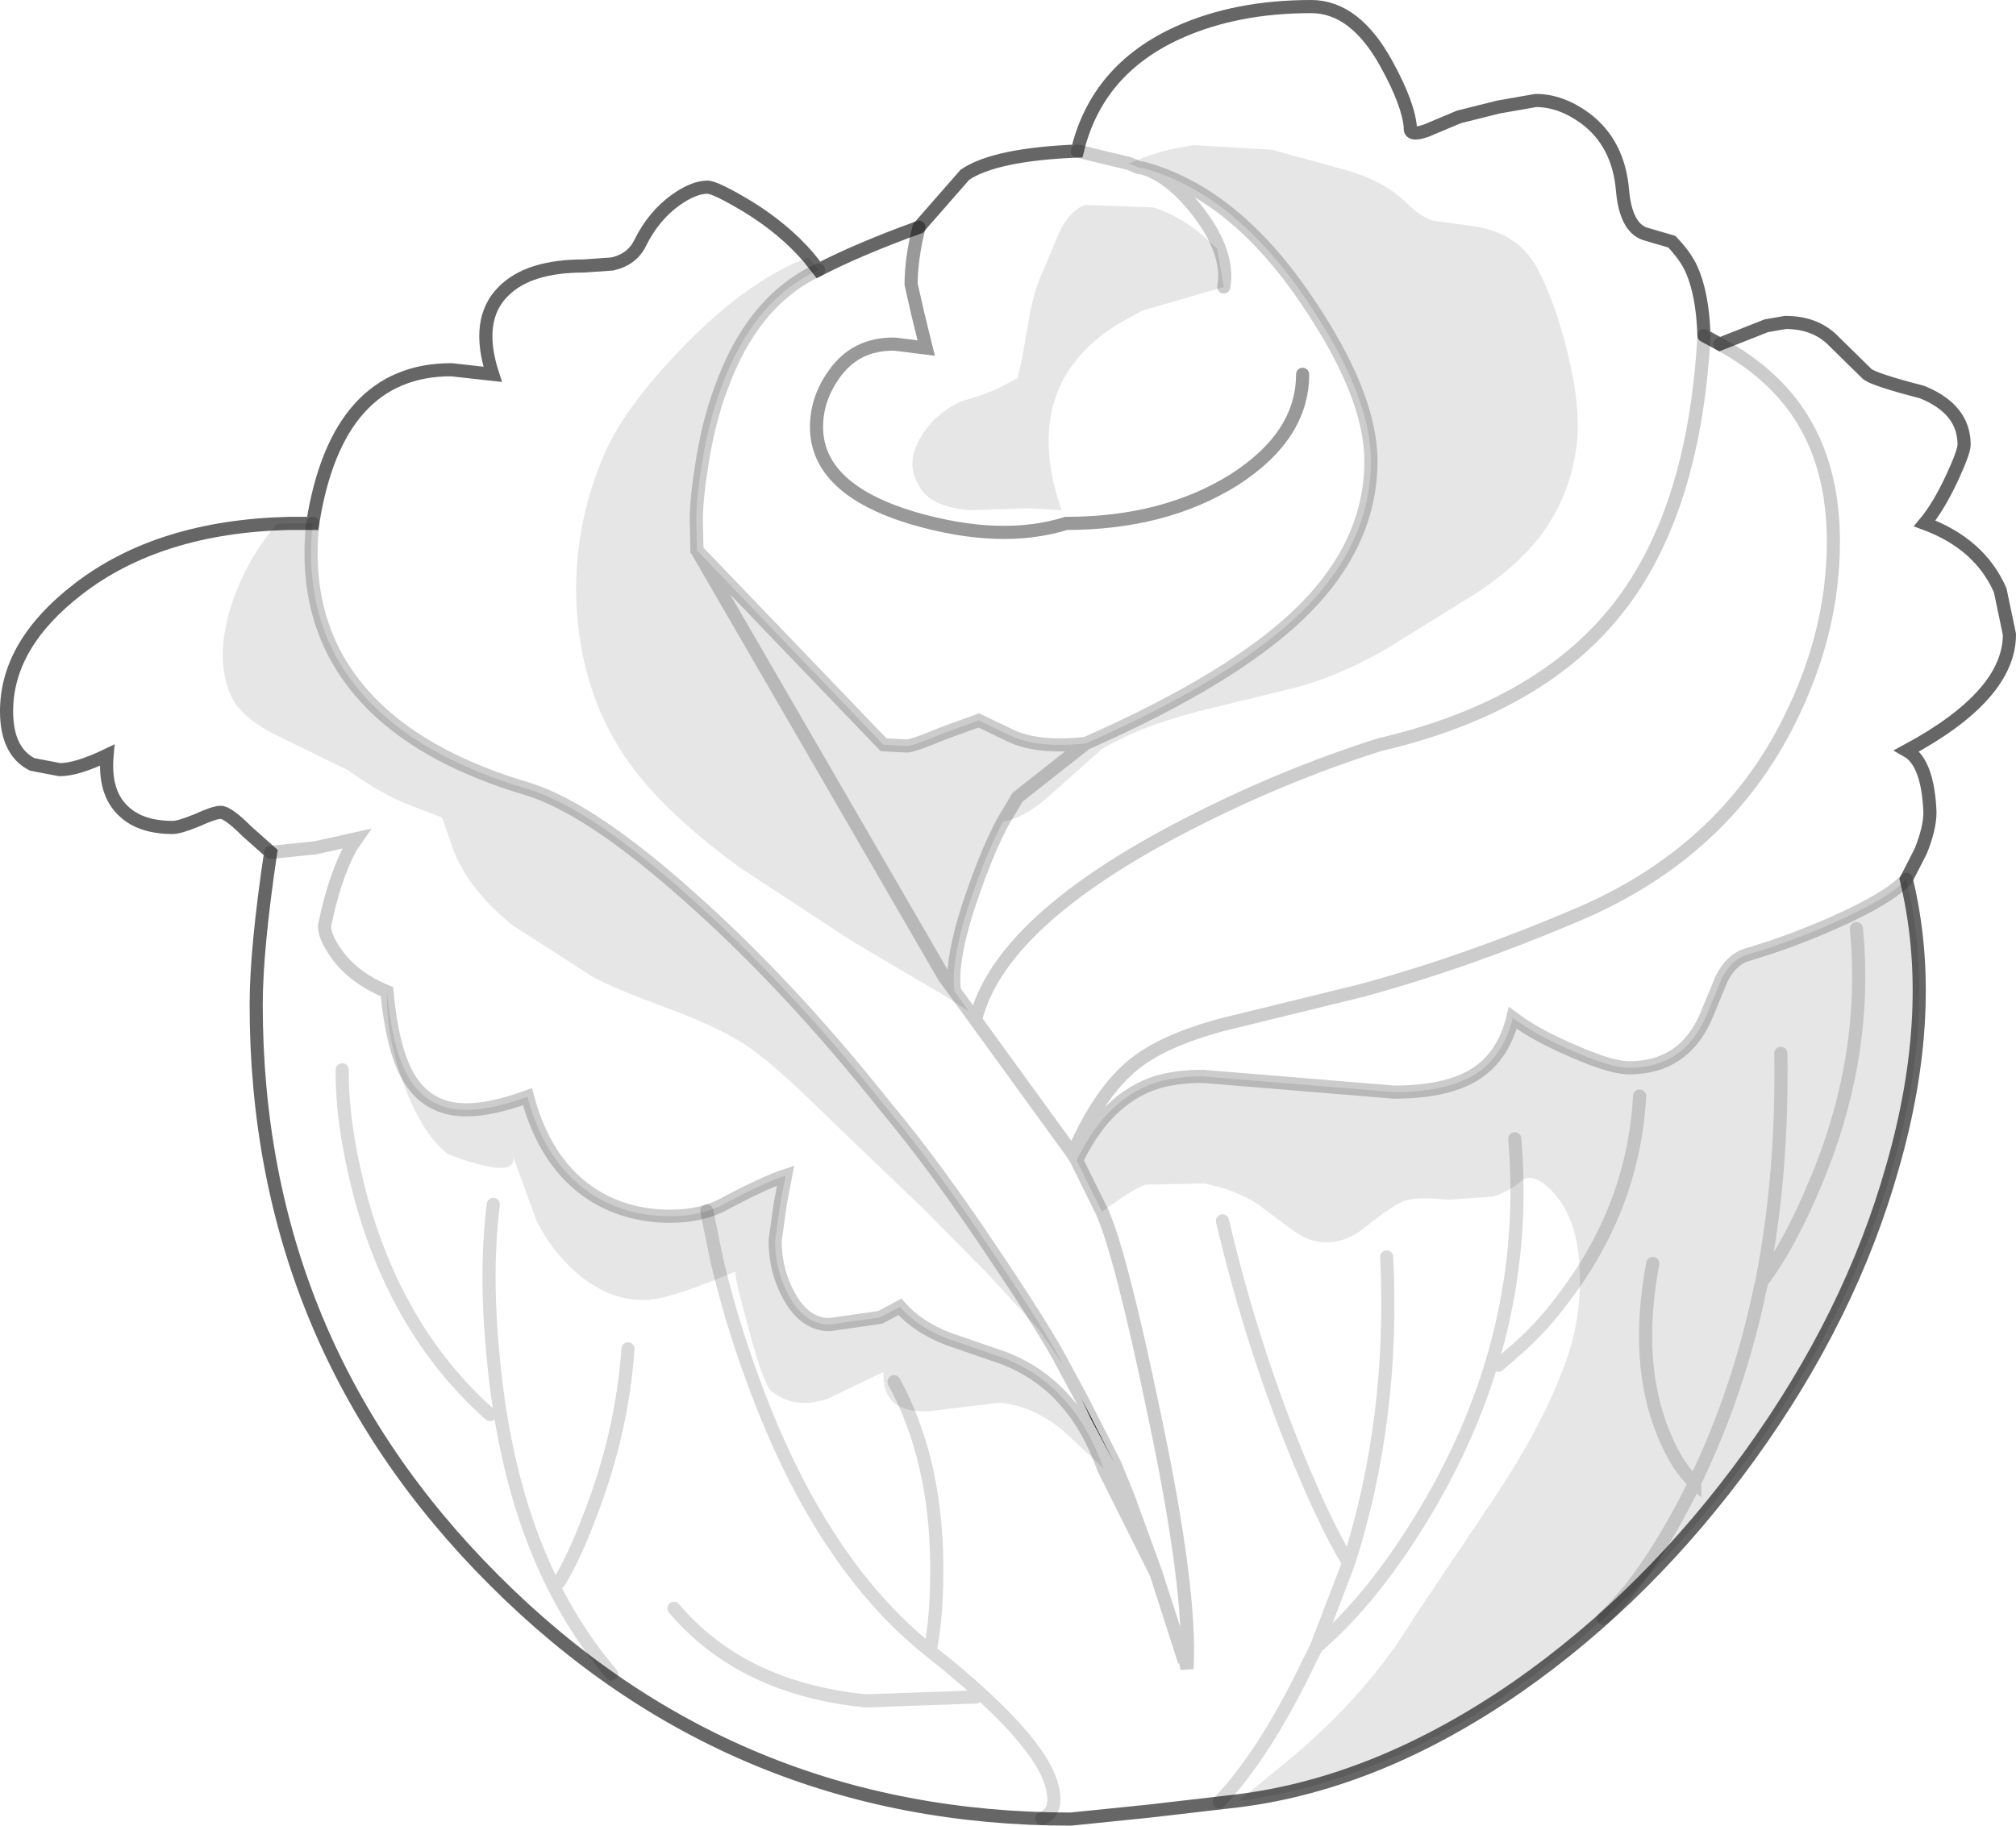 <?xml version="1.0" encoding="UTF-8" standalone="no"?>
<svg xmlns:xlink="http://www.w3.org/1999/xlink" height="139.0px" width="153.45px" xmlns="http://www.w3.org/2000/svg">
  <g transform="matrix(1.0, 0.0, 0.0, 1.0, 76.7, 69.5)">
    <path d="M5.75 -53.85 L5.9 -53.9 11.15 -53.7 Q13.15 -53.0 14.75 -51.65 L15.75 -50.75 15.95 -50.55 16.45 -47.65 10.25 -45.85 8.35 -44.8 Q0.85 -40.1 4.1 -30.65 L2.7 -30.75 1.5 -30.8 -2.75 -30.65 Q-5.6 -30.85 -6.55 -32.2 -7.9 -34.05 -6.65 -36.15 -5.6 -38.0 -3.5 -38.95 -1.6 -39.5 -0.7 -39.95 L0.75 -40.7 1.1 -42.25 1.7 -45.65 Q2.05 -47.55 2.75 -49.0 L3.9 -51.75 Q4.65 -53.35 5.75 -53.85 M9.25 -57.05 Q11.4 -58.05 14.15 -58.45 L20.1 -58.1 25.4 -56.65 Q28.55 -55.8 30.25 -54.15 31.45 -52.95 32.4 -52.7 L35.3 -52.3 Q38.85 -51.85 40.35 -49.0 41.7 -46.4 42.6 -42.7 43.6 -38.65 43.35 -36.0 42.95 -32.0 40.7 -28.9 38.7 -26.2 35.05 -23.95 L28.75 -20.05 Q25.05 -17.95 21.9 -17.15 L14.35 -15.3 Q9.85 -14.1 7.15 -12.45 L3.5 -9.2 Q1.35 -7.2 -0.35 -6.95 -1.4 -5.0 -2.45 -2.05 -4.4 3.3 -4.05 5.95 L-4.85 4.85 -2.95 7.5 Q-4.55 6.4 -7.55 4.7 L-11.85 2.15 -20.25 -3.35 Q-24.9 -6.7 -27.75 -10.05 -31.95 -15.05 -32.7 -21.9 -33.4 -28.5 -30.8 -34.7 -29.3 -38.35 -24.75 -43.05 -19.7 -48.25 -15.15 -49.9 L-14.4 -48.95 Q-19.45 -46.6 -21.85 -39.85 -22.8 -37.3 -23.3 -34.0 -23.7 -31.5 -23.7 -29.85 L-23.65 -27.6 -9.45 -12.8 -7.7 -12.7 Q-7.2 -12.7 -4.95 -13.65 L-2.2 -14.65 0.2 -13.5 Q2.25 -12.5 5.95 -12.9 17.05 -17.8 22.2 -22.75 27.65 -28.0 27.65 -34.4 27.65 -39.45 22.75 -46.65 17.25 -54.8 10.3 -56.7 L9.95 -56.75 9.25 -57.05 M4.25 34.45 L2.35 31.7 -1.5 27.5 -6.4 22.55 -11.3 17.85 -15.35 13.95 Q-17.85 11.55 -19.6 10.3 -21.65 8.85 -25.65 7.35 -30.15 5.7 -31.7 4.8 L-37.75 0.9 Q-41.05 -1.8 -42.2 -4.8 L-43.05 -7.25 -45.5 -8.2 Q-47.45 -8.9 -50.2 -10.85 L-55.0 -13.2 Q-58.15 -14.65 -59.0 -16.3 -60.35 -18.95 -59.25 -22.9 -58.2 -26.55 -55.65 -29.6 L-54.75 -29.65 -52.9 -29.65 Q-53.8 -21.1 -48.1 -15.6 -44.0 -11.65 -36.6 -9.45 -31.8 -8.0 -24.2 -1.2 -16.7 5.45 -9.3 14.75 -5.45 19.35 -0.9 26.2 2.9 31.85 4.25 34.45 M7.3 42.3 L4.3 39.5 Q2.0 37.55 -0.6 37.3 L-6.05 37.95 Q-9.6 38.1 -9.45 34.95 L-13.7 37.0 Q-16.25 37.85 -18.0 36.4 -18.6 35.9 -19.75 31.55 -20.9 27.35 -20.7 27.3 -24.75 29.0 -26.55 29.35 -29.55 29.95 -32.4 27.75 -34.65 25.95 -35.9 23.35 L-37.7 18.4 Q-37.05 20.45 -42.55 18.4 -44.75 16.8 -46.3 12.1 -47.3 9.1 -47.25 6.0 -46.85 10.25 -45.7 12.35 -44.25 15.0 -41.2 15.0 -39.3 15.0 -36.55 14.0 -35.15 19.25 -31.45 21.55 -28.9 23.1 -25.7 23.1 -23.25 23.1 -21.55 22.15 -18.55 20.55 -16.9 20.0 L-17.3 22.1 -17.7 24.95 Q-17.7 27.25 -16.65 29.15 -15.45 31.35 -13.55 31.35 L-9.7 30.8 -8.2 30.0 Q-6.85 31.55 -4.5 32.45 L-0.3 33.9 Q5.05 35.95 7.3 42.3 M42.5 34.1 Q43.65 30.95 43.55 27.45 43.45 23.2 41.35 21.1 40.1 19.85 39.25 20.3 38.15 21.25 36.95 21.6 L33.55 21.85 Q31.3 21.6 30.3 21.9 29.5 22.1 27.2 23.95 25.4 25.4 23.45 25.0 22.55 24.85 21.2 23.8 L19.0 22.15 Q17.15 21.0 14.9 20.6 L10.5 20.7 Q9.55 21.0 7.2 22.75 L7.2 22.8 5.25 18.85 Q7.25 14.65 10.55 13.2 12.25 12.45 14.85 12.45 L29.4 13.65 Q33.25 13.65 35.4 12.4 37.7 11.05 38.45 8.0 40.25 9.35 43.1 10.55 45.95 11.8 47.3 11.8 51.45 11.8 53.15 7.9 L54.35 5.0 Q55.1 3.55 56.25 3.2 59.65 2.2 63.0 0.7 67.05 -1.1 68.4 -2.55 70.8 7.35 67.35 19.35 64.15 30.7 56.5 41.3 48.8 51.95 38.85 58.9 28.25 66.25 17.6 67.6 L21.15 64.7 Q27.3 59.65 30.9 53.7 L37.2 44.3 Q40.9 38.7 42.5 34.1" fill="#000000" fill-opacity="0.098" fill-rule="evenodd" stroke="none"/>
    <path d="M5.6 36.95 L8.15 41.95 6.3 38.45 5.6 36.95" fill="#0e0e0e" fill-rule="evenodd" stroke="none"/>
    <path d="M5.3 -58.0 Q6.8 -64.25 13.05 -67.05 17.4 -69.0 23.1 -69.0 26.45 -69.0 28.85 -64.6 30.5 -61.6 30.65 -59.8 30.55 -59.1 31.85 -59.55 L34.35 -60.6 37.35 -61.35 40.2 -61.85 Q42.1 -61.85 43.95 -60.5 46.5 -58.6 46.8 -55.0 47.05 -52.2 48.5 -51.7 L50.55 -51.1 Q51.6 -50.0 52.05 -49.0 52.9 -47.1 53.0 -43.95 52.3 -31.05 46.85 -23.7 40.95 -15.75 28.3 -12.8 20.9 -10.45 13.7 -6.75 -0.6 0.6 -2.45 8.15 L-4.05 5.95 Q-4.4 3.3 -2.45 -2.05 -1.4 -5.0 -0.35 -6.95 L0.75 -8.8 5.95 -12.9 Q17.05 -17.8 22.2 -22.75 27.65 -28.0 27.65 -34.4 27.65 -39.45 22.75 -46.65 17.25 -54.8 10.3 -56.7 L9.95 -56.75 9.25 -57.05 5.3 -58.0 9.25 -57.05 9.95 -56.75 10.3 -56.7 Q17.25 -54.8 22.75 -46.65 27.65 -39.45 27.65 -34.4 27.65 -28.0 22.2 -22.75 17.05 -17.8 5.95 -12.9 L0.75 -8.8 -0.35 -6.95 Q-1.4 -5.0 -2.45 -2.05 -4.4 3.3 -4.05 5.95 L-2.45 8.15 Q-0.6 0.6 13.7 -6.75 20.9 -10.45 28.3 -12.8 40.95 -15.75 46.85 -23.7 52.3 -31.05 53.0 -43.95 L54.2 -43.3 57.75 -44.7 59.2 -44.95 Q61.35 -44.95 62.7 -43.7 L65.45 -41.0 Q66.1 -40.55 69.6 -39.65 72.8 -38.35 72.8 -35.65 72.8 -35.1 71.9 -33.15 70.85 -30.9 69.8 -29.65 74.0 -28.1 75.55 -24.55 L76.25 -21.2 Q76.25 -16.55 68.45 -12.35 70.05 -11.45 70.2 -7.65 70.2 -6.45 69.5 -4.7 L68.4 -2.55 Q70.8 7.35 67.35 19.35 64.15 30.7 56.5 41.3 48.8 51.95 38.85 58.9 28.25 66.25 17.6 67.6 L10.7 68.4 4.8 69.0 Q-20.9 69.0 -39.05 50.85 -57.2 32.75 -57.2 7.0 -57.2 2.8 -56.1 -4.6 L-57.9 -6.2 Q-59.35 -7.65 -59.9 -7.65 -60.4 -7.65 -61.7 -7.05 -63.05 -6.5 -63.55 -6.5 -66.05 -6.5 -67.35 -7.8 -68.8 -9.2 -68.55 -12.0 -70.85 -10.9 -72.15 -10.9 L-74.25 -11.3 Q-76.2 -12.3 -76.2 -15.35 -76.2 -20.45 -70.75 -24.65 -64.6 -29.4 -54.75 -29.65 L-52.9 -29.65 Q-51.05 -41.35 -42.35 -41.35 L-39.2 -41.0 Q-40.55 -45.15 -38.4 -47.3 -36.5 -49.25 -32.25 -49.25 L-30.1 -49.4 Q-28.55 -49.75 -27.95 -51.05 -26.95 -53.05 -25.3 -54.25 -23.9 -55.25 -22.85 -55.25 -22.25 -55.25 -19.75 -53.75 -17.0 -52.05 -15.15 -49.9 L-14.4 -48.95 Q-11.3 -50.55 -6.75 -52.2 L-3.25 -56.2 Q-0.95 -57.75 5.3 -58.0 M10.3 -56.7 Q12.45 -56.05 14.55 -53.3 16.9 -50.2 16.45 -47.65 16.9 -50.2 14.55 -53.3 12.45 -56.05 10.3 -56.7 M-6.75 -52.2 Q-7.35 -49.8 -7.35 -47.85 L-6.85 -45.65 -6.2 -43.0 -8.6 -43.3 Q-11.6 -43.35 -13.25 -40.95 -14.55 -39.1 -14.55 -37.0 -14.55 -32.25 -7.2 -30.05 -0.5 -28.1 4.45 -29.65 11.9 -29.65 17.2 -32.95 22.45 -36.3 22.45 -41.0 22.45 -36.3 17.2 -32.95 11.9 -29.65 4.45 -29.65 -0.5 -28.1 -7.2 -30.05 -14.55 -32.25 -14.55 -37.0 -14.55 -39.1 -13.25 -40.95 -11.6 -43.35 -8.6 -43.3 L-6.2 -43.0 -6.85 -45.65 -7.35 -47.85 Q-7.35 -49.8 -6.75 -52.2 M5.25 18.85 L7.2 22.8 Q8.65 26.1 11.15 38.15 14.0 51.6 13.65 57.55 L13.45 56.55 13.45 57.0 11.3 50.3 9.15 44.4 8.15 41.95 9.15 44.4 11.3 50.3 13.45 57.0 13.45 56.55 13.65 57.55 Q14.0 51.6 11.15 38.15 8.65 26.1 7.2 22.8 L5.25 18.85 4.95 18.35 Q7.0 13.6 9.65 11.5 11.9 9.7 16.4 8.5 L27.0 5.9 Q35.05 3.7 43.35 0.15 54.55 -4.6 59.55 -14.75 62.85 -21.4 62.85 -28.25 62.85 -33.4 60.8 -37.05 58.7 -40.85 54.2 -43.3 58.7 -40.85 60.8 -37.05 62.85 -33.4 62.85 -28.25 62.85 -21.4 59.55 -14.75 54.55 -4.6 43.35 0.15 35.05 3.7 27.0 5.9 L16.4 8.5 Q11.9 9.7 9.65 11.5 7.0 13.6 4.95 18.35 L5.25 18.85 Q7.25 14.65 10.55 13.2 12.25 12.45 14.85 12.45 L29.4 13.65 Q33.25 13.65 35.4 12.4 37.7 11.05 38.45 8.0 40.25 9.35 43.1 10.55 45.95 11.8 47.3 11.8 51.45 11.8 53.15 7.9 L54.35 5.0 Q55.1 3.55 56.25 3.2 59.65 2.2 63.0 0.7 67.05 -1.1 68.4 -2.55 67.05 -1.1 63.0 0.7 59.65 2.2 56.25 3.2 55.1 3.55 54.35 5.0 L53.15 7.9 Q51.45 11.8 47.3 11.8 45.95 11.8 43.1 10.55 40.25 9.35 38.45 8.0 37.7 11.05 35.4 12.4 33.25 13.65 29.4 13.65 L14.85 12.45 Q12.25 12.45 10.55 13.2 7.25 14.65 5.25 18.85 M5.95 -12.9 Q2.25 -12.5 0.2 -13.5 L-2.2 -14.65 -4.95 -13.65 Q-7.2 -12.7 -7.7 -12.7 L-9.45 -12.8 -23.65 -27.6 -23.7 -29.85 Q-23.7 -31.5 -23.3 -34.0 -22.8 -37.3 -21.85 -39.85 -19.45 -46.6 -14.4 -48.95 -19.45 -46.6 -21.85 -39.85 -22.8 -37.3 -23.3 -34.0 -23.7 -31.5 -23.7 -29.85 L-23.65 -27.6 -9.45 -12.8 -7.7 -12.7 Q-7.2 -12.7 -4.95 -13.65 L-2.2 -14.65 0.2 -13.5 Q2.25 -12.5 5.95 -12.9 M8.15 41.95 L5.6 36.95 6.3 38.45 8.15 41.95 M-2.45 8.15 L4.95 18.35 -2.45 8.15 M-23.65 -27.6 L-4.85 4.85 -4.05 5.95 -4.85 4.85 -23.65 -27.6 M11.3 50.3 L7.3 42.3 Q5.05 35.95 -0.3 33.9 L-4.5 32.45 Q-6.85 31.55 -8.2 30.0 L-9.7 30.8 -13.55 31.35 Q-15.45 31.35 -16.65 29.15 -17.7 27.25 -17.7 24.95 L-17.3 22.1 -16.9 20.0 Q-18.55 20.55 -21.55 22.15 -23.25 23.1 -25.7 23.1 -28.9 23.1 -31.45 21.55 -35.15 19.25 -36.55 14.0 -39.3 15.0 -41.2 15.0 -44.25 15.0 -45.7 12.35 -46.85 10.25 -47.25 6.0 -49.8 4.95 -51.1 3.1 -52.0 1.85 -52.0 1.0 -51.25 -2.7 -50.0 -5.0 L-49.55 -5.65 -52.7 -4.95 -56.1 -4.6 -52.7 -4.95 -49.55 -5.65 -50.0 -5.0 Q-51.25 -2.7 -52.0 1.0 -52.0 1.85 -51.1 3.1 -49.8 4.95 -47.25 6.0 -46.85 10.25 -45.7 12.35 -44.25 15.0 -41.2 15.0 -39.3 15.0 -36.55 14.0 -35.15 19.25 -31.45 21.55 -28.9 23.1 -25.7 23.1 -23.25 23.1 -21.55 22.15 -18.55 20.55 -16.9 20.0 L-17.3 22.1 -17.7 24.95 Q-17.7 27.25 -16.65 29.15 -15.45 31.35 -13.55 31.35 L-9.7 30.8 -8.2 30.0 Q-6.85 31.55 -4.5 32.45 L-0.3 33.9 Q5.05 35.95 7.3 42.3 L11.3 50.3 M-52.9 -29.65 Q-53.8 -21.1 -48.1 -15.6 -44.0 -11.65 -36.6 -9.45 -31.8 -8.0 -24.2 -1.2 -16.7 5.45 -9.3 14.75 -5.45 19.35 -0.9 26.2 2.9 31.85 4.25 34.45 L5.6 36.95 4.25 34.45 Q2.9 31.85 -0.9 26.2 -5.45 19.35 -9.3 14.75 -16.7 5.45 -24.2 -1.2 -31.8 -8.0 -36.6 -9.45 -44.0 -11.65 -48.1 -15.6 -53.8 -21.1 -52.9 -29.65" fill="#ffffff" fill-opacity="0.0" fill-rule="evenodd" stroke="none"/>
    <path d="M22.45 -41.0 Q22.45 -36.3 17.2 -32.95 11.9 -29.65 4.45 -29.65 -0.5 -28.1 -7.2 -30.05 -14.55 -32.25 -14.55 -37.0 -14.55 -39.1 -13.25 -40.95 -11.6 -43.35 -8.6 -43.3 L-6.2 -43.0 -6.85 -45.65 -7.35 -47.85 Q-7.35 -49.8 -6.75 -52.2" fill="none" stroke="#000000" stroke-linecap="round" stroke-linejoin="miter-clip" stroke-miterlimit="4.0" stroke-opacity="0.4" stroke-width="1.0"/>
    <path d="M53.0 -43.95 Q52.9 -47.1 52.05 -49.0 51.6 -50.0 50.55 -51.1 L48.5 -51.7 Q47.05 -52.2 46.8 -55.0 46.5 -58.6 43.95 -60.5 42.1 -61.85 40.2 -61.85 L37.35 -61.35 34.35 -60.6 31.85 -59.55 Q30.55 -59.1 30.65 -59.8 30.5 -61.6 28.85 -64.6 26.45 -69.0 23.1 -69.0 17.4 -69.0 13.05 -67.05 6.8 -64.25 5.3 -58.0 -0.95 -57.75 -3.25 -56.2 L-6.75 -52.2 Q-11.3 -50.55 -14.4 -48.95 L-15.15 -49.9 Q-17.0 -52.05 -19.75 -53.75 -22.25 -55.25 -22.85 -55.25 -23.9 -55.25 -25.3 -54.25 -26.95 -53.05 -27.95 -51.05 -28.55 -49.75 -30.1 -49.4 L-32.25 -49.25 Q-36.5 -49.25 -38.4 -47.3 -40.55 -45.15 -39.2 -41.0 L-42.35 -41.35 Q-51.05 -41.35 -52.9 -29.65 L-54.75 -29.65 Q-64.6 -29.4 -70.75 -24.65 -76.2 -20.45 -76.2 -15.35 -76.2 -12.3 -74.25 -11.3 L-72.15 -10.9 Q-70.85 -10.9 -68.55 -12.0 -68.8 -9.2 -67.35 -7.8 -66.05 -6.5 -63.55 -6.5 -63.05 -6.5 -61.7 -7.05 -60.4 -7.65 -59.9 -7.65 -59.35 -7.65 -57.9 -6.2 L-56.1 -4.6 Q-57.2 2.8 -57.2 7.0 -57.2 32.75 -39.05 50.85 -20.9 69.0 4.8 69.0 L10.7 68.4 17.6 67.6 Q28.25 66.25 38.85 58.9 48.8 51.95 56.5 41.3 64.15 30.7 67.35 19.35 70.8 7.35 68.4 -2.55 L69.5 -4.7 Q70.2 -6.45 70.2 -7.65 70.05 -11.45 68.45 -12.35 76.25 -16.55 76.25 -21.2 L75.55 -24.55 Q74.0 -28.1 69.8 -29.65 70.85 -30.9 71.9 -33.15 72.8 -35.1 72.8 -35.65 72.8 -38.35 69.6 -39.65 66.1 -40.55 65.45 -41.0 L62.7 -43.7 Q61.35 -44.95 59.2 -44.95 L57.75 -44.7 54.2 -43.3 53.0 -43.95" fill="none" stroke="#000000" stroke-linecap="round" stroke-linejoin="miter-clip" stroke-miterlimit="4.0" stroke-opacity="0.6" stroke-width="1.0"/>
    <path d="M5.3 -58.0 L9.25 -57.05 9.95 -56.75 10.3 -56.7 Q17.25 -54.8 22.75 -46.65 27.65 -39.45 27.65 -34.4 27.65 -28.0 22.2 -22.75 17.05 -17.8 5.95 -12.9 L0.75 -8.8 -0.35 -6.95 Q-1.4 -5.0 -2.45 -2.05 -4.4 3.3 -4.05 5.95 L-2.45 8.15 Q-0.6 0.6 13.7 -6.75 20.9 -10.45 28.3 -12.8 40.95 -15.75 46.85 -23.7 52.3 -31.05 53.0 -43.95 M16.45 -47.65 Q16.9 -50.2 14.55 -53.3 12.45 -56.05 10.3 -56.7 M-14.4 -48.95 Q-19.45 -46.6 -21.85 -39.85 -22.8 -37.3 -23.3 -34.0 -23.7 -31.5 -23.7 -29.85 L-23.65 -27.6 -9.45 -12.8 -7.7 -12.7 Q-7.2 -12.7 -4.95 -13.65 L-2.2 -14.65 0.2 -13.5 Q2.25 -12.5 5.95 -12.9 M54.2 -43.3 Q58.7 -40.85 60.8 -37.05 62.85 -33.4 62.85 -28.25 62.85 -21.4 59.55 -14.75 54.55 -4.6 43.35 0.15 35.05 3.7 27.0 5.9 L16.4 8.5 Q11.9 9.7 9.65 11.5 7.0 13.6 4.95 18.35 L5.25 18.85 Q7.25 14.65 10.55 13.2 12.25 12.45 14.85 12.45 L29.4 13.65 Q33.25 13.65 35.4 12.4 37.7 11.05 38.45 8.0 40.25 9.35 43.1 10.55 45.95 11.8 47.3 11.8 51.45 11.8 53.15 7.9 L54.35 5.0 Q55.1 3.55 56.25 3.2 59.65 2.2 63.0 0.7 67.05 -1.1 68.4 -2.55 M8.15 41.95 L9.15 44.4 11.3 50.3 13.45 57.0 13.45 56.55 13.65 57.55 Q14.0 51.6 11.15 38.15 8.65 26.1 7.2 22.8 L5.25 18.85 M5.6 36.95 L8.15 41.95 M5.6 36.95 L4.25 34.45 Q2.9 31.85 -0.9 26.2 -5.45 19.35 -9.3 14.75 -16.7 5.45 -24.2 -1.2 -31.8 -8.0 -36.6 -9.45 -44.0 -11.65 -48.1 -15.6 -53.8 -21.1 -52.9 -29.65 M-56.1 -4.6 L-52.7 -4.95 -49.55 -5.65 -50.0 -5.0 Q-51.25 -2.7 -52.0 1.0 -52.0 1.85 -51.1 3.1 -49.8 4.95 -47.25 6.0 -46.85 10.25 -45.7 12.35 -44.25 15.0 -41.2 15.0 -39.3 15.0 -36.55 14.0 -35.15 19.25 -31.45 21.55 -28.9 23.1 -25.7 23.1 -23.25 23.1 -21.55 22.15 -18.55 20.55 -16.9 20.0 L-17.3 22.1 -17.7 24.95 Q-17.7 27.25 -16.65 29.15 -15.45 31.35 -13.55 31.35 L-9.7 30.8 -8.2 30.0 Q-6.85 31.55 -4.5 32.45 L-0.3 33.9 Q5.05 35.95 7.3 42.3 L11.3 50.3 M-4.05 5.95 L-4.85 4.85 -23.65 -27.6 M4.95 18.35 L-2.45 8.15" fill="none" stroke="#000000" stroke-linecap="round" stroke-linejoin="miter-clip" stroke-miterlimit="4.0" stroke-opacity="0.2" stroke-width="1.0"/>
    <path d="M58.85 10.7 Q59.0 19.95 57.4 28.1 59.5 25.3 61.4 20.75 65.55 11.05 64.6 1.2 M49.1 26.7 Q47.7 34.2 49.9 39.6 50.95 42.2 52.3 43.4 L52.3 43.35 Q55.65 36.45 57.3 28.5 L57.4 28.1 M37.35 34.45 L38.9 33.1 Q40.85 31.35 42.45 29.15 47.65 22.25 48.1 13.95 M28.85 26.2 Q29.45 38.55 25.95 49.5 L23.5 55.9 Q27.85 52.2 31.85 45.5 39.85 32.05 38.6 17.2 M25.95 49.5 Q24.4 46.95 22.5 42.45 18.7 33.45 16.35 23.45 M-8.65 35.7 Q-5.5 41.5 -5.4 49.4 -5.35 53.4 -5.9 56.2 2.55 62.9 3.4 66.6 3.85 68.45 2.6 68.95 M16.1 67.7 Q19.6 64.0 22.95 57.0 L23.5 55.9 M45.35 53.7 Q48.85 50.4 52.3 43.4 M-34.15 50.95 Q-33.0 49.1 -31.8 45.9 -29.35 39.6 -28.9 33.2 M-39.15 22.2 Q-39.85 27.7 -39.05 34.9 -37.5 49.35 -30.15 57.95 M-22.9 22.7 L-22.15 26.4 Q-21.05 31.05 -19.45 35.4 -14.35 49.5 -5.9 56.2 M-50.65 11.95 Q-50.7 15.95 -49.35 21.25 -46.6 31.8 -39.4 38.2 M-2.4 59.7 L-10.8 60.0 Q-20.25 59.05 -25.4 52.95" fill="none" stroke="#000000" stroke-linecap="round" stroke-linejoin="miter-clip" stroke-miterlimit="4.0" stroke-opacity="0.149" stroke-width="1.0"/>
  </g>
</svg>
